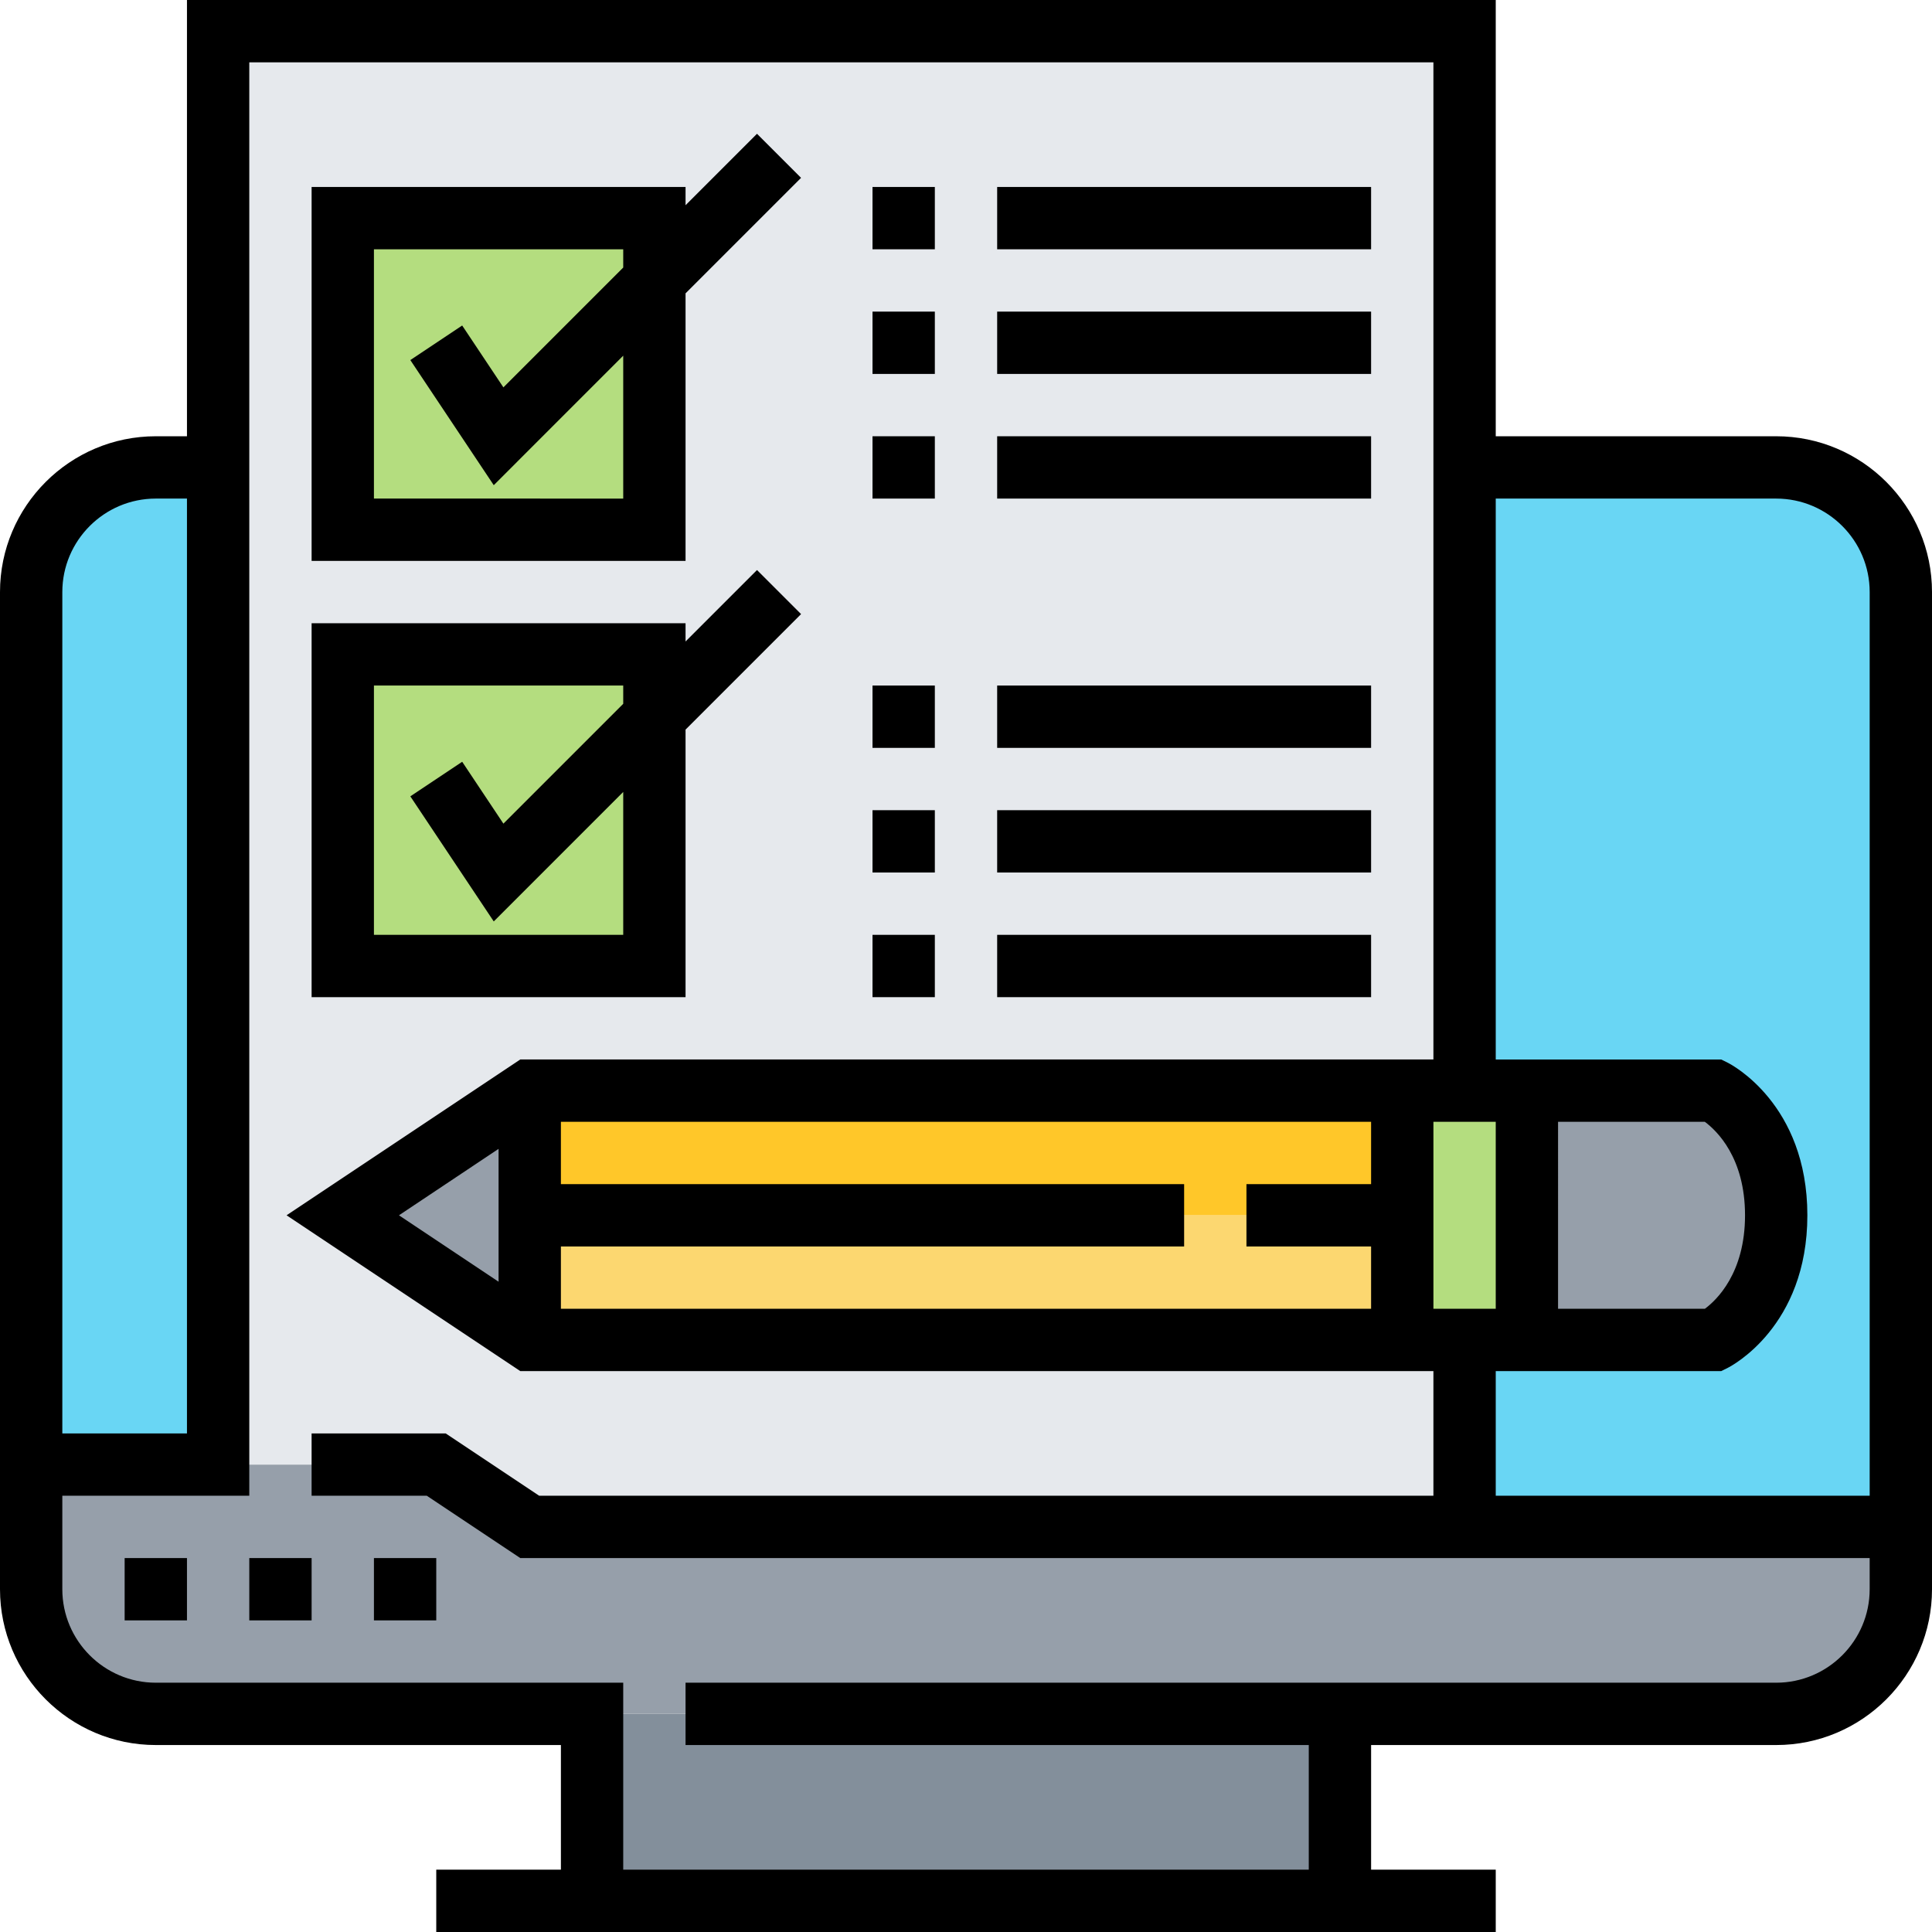 <svg height="496pt" viewBox="0 0 496 496" width="496pt" xmlns="http://www.w3.org/2000/svg"><path d="m152 440h192v48h-192zm0 0" fill="#838f9b"/><path d="m40 440c-17.68 0-32-14.32-32-32v-32h104l24 16h352v16c0 17.68-14.32 32-32 32zm0 0" fill="#969faa"/><path d="m392 344h48s16-8 16-32-16-32-16-32h-64v-160h80c17.68 0 32 14.32 32 32v240h-112v-48zm0 0" fill="#69d6f4"/><path d="m56 120v256h-48v-224c0-17.68 14.32-32 32-32zm0 0" fill="#69d6f4"/><path d="m376 344v48h-240l-24-16h-56v-368h320v272h-240l-48 32 48 32zm0 0" fill="#e6e9ed"/><path d="m168 184v64h-80v-80h80zm0 0" fill="#b4dd7f"/><path d="m168 72v64h-80v-80h80zm0 0" fill="#b4dd7f"/><path d="m440 280s16 8 16 32-16 32-16 32h-48v-64zm0 0" fill="#969faa"/><path d="m392 280v64h-32v-64zm0 0" fill="#b4dd7f"/><path d="m360 312v32h-224v-32zm0 0" fill="#fcd770"/><path d="m360 280v32h-224v-32zm0 0" fill="#ffc729"/><path d="m136 312v32l-48-32 48-32zm0 0" fill="#969faa"/><path d="m96 400h16v16h-16zm0 0"/><path d="m64 400h16v16h-16zm0 0"/><path d="m32 400h16v16h-16zm0 0"/><path d="m456 112h-72v-112h-336v112h-8c-22.055 0-40 17.945-40 40v256c0 22.055 17.945 40 40 40h104v32h-32v16h272v-16h-32v-32h104c22.055 0 40-17.945 40-40v-256c0-22.055-17.945-40-40-40zm0 16c13.23 0 24 10.77 24 24v232h-96v-32h57.887l1.688-.84c.832-.418 20.426-10.543 20.426-39.16s-19.594-38.742-20.426-39.16l-1.688-.84h-57.887v-144zm-328 201.055-25.574-17.055 25.574-17.055zm16-9.055h160v-16h-160v-16h208v16h-32v16h32v16h-208zm224-32h16v48h-16zm32 0h37.68c3.098 2.297 10.32 9.23 10.32 24 0 14.824-7.281 21.762-10.305 24h-37.695zm-360-160h8v240h-32v-216c0-13.23 10.77-24 24-24zm416 304h-280v16h160v32h-176v-48h-120c-13.23 0-24-10.77-24-24v-24h48v-368h304v256h-234.426l-60 40 60 40h234.426v32h-229.574l-24-16h-34.426v16h29.574l24 16h346.426v8c0 13.23-10.77 24-24 24zm0 0"/><path d="m176 75.312 29.656-29.656-11.312-11.312-18.344 18.344v-4.688h-96v96h96zm-80 52.688v-64h64v4.688l-30.762 30.762-10.582-15.883-13.312 8.875 21.418 32.117 33.238-33.246v36.688zm0 0"/><path d="m176 187.312 29.656-29.656-11.312-11.312-18.344 18.344v-4.688h-96v96h96zm-80 52.688v-64h64v4.688l-30.762 30.762-10.582-15.883-13.312 8.875 21.418 32.117 33.238-33.246v36.688zm0 0"/><path d="m224 48h16v16h-16zm0 0"/><path d="m256 48h96v16h-96zm0 0"/><path d="m224 80h16v16h-16zm0 0"/><path d="m256 80h96v16h-96zm0 0"/><path d="m224 112h16v16h-16zm0 0"/><path d="m256 112h96v16h-96zm0 0"/><path d="m224 176h16v16h-16zm0 0"/><path d="m256 176h96v16h-96zm0 0"/><path d="m224 208h16v16h-16zm0 0"/><path d="m256 208h96v16h-96zm0 0"/><path d="m224 240h16v16h-16zm0 0"/><path d="m256 240h96v16h-96zm0 0"/></svg>